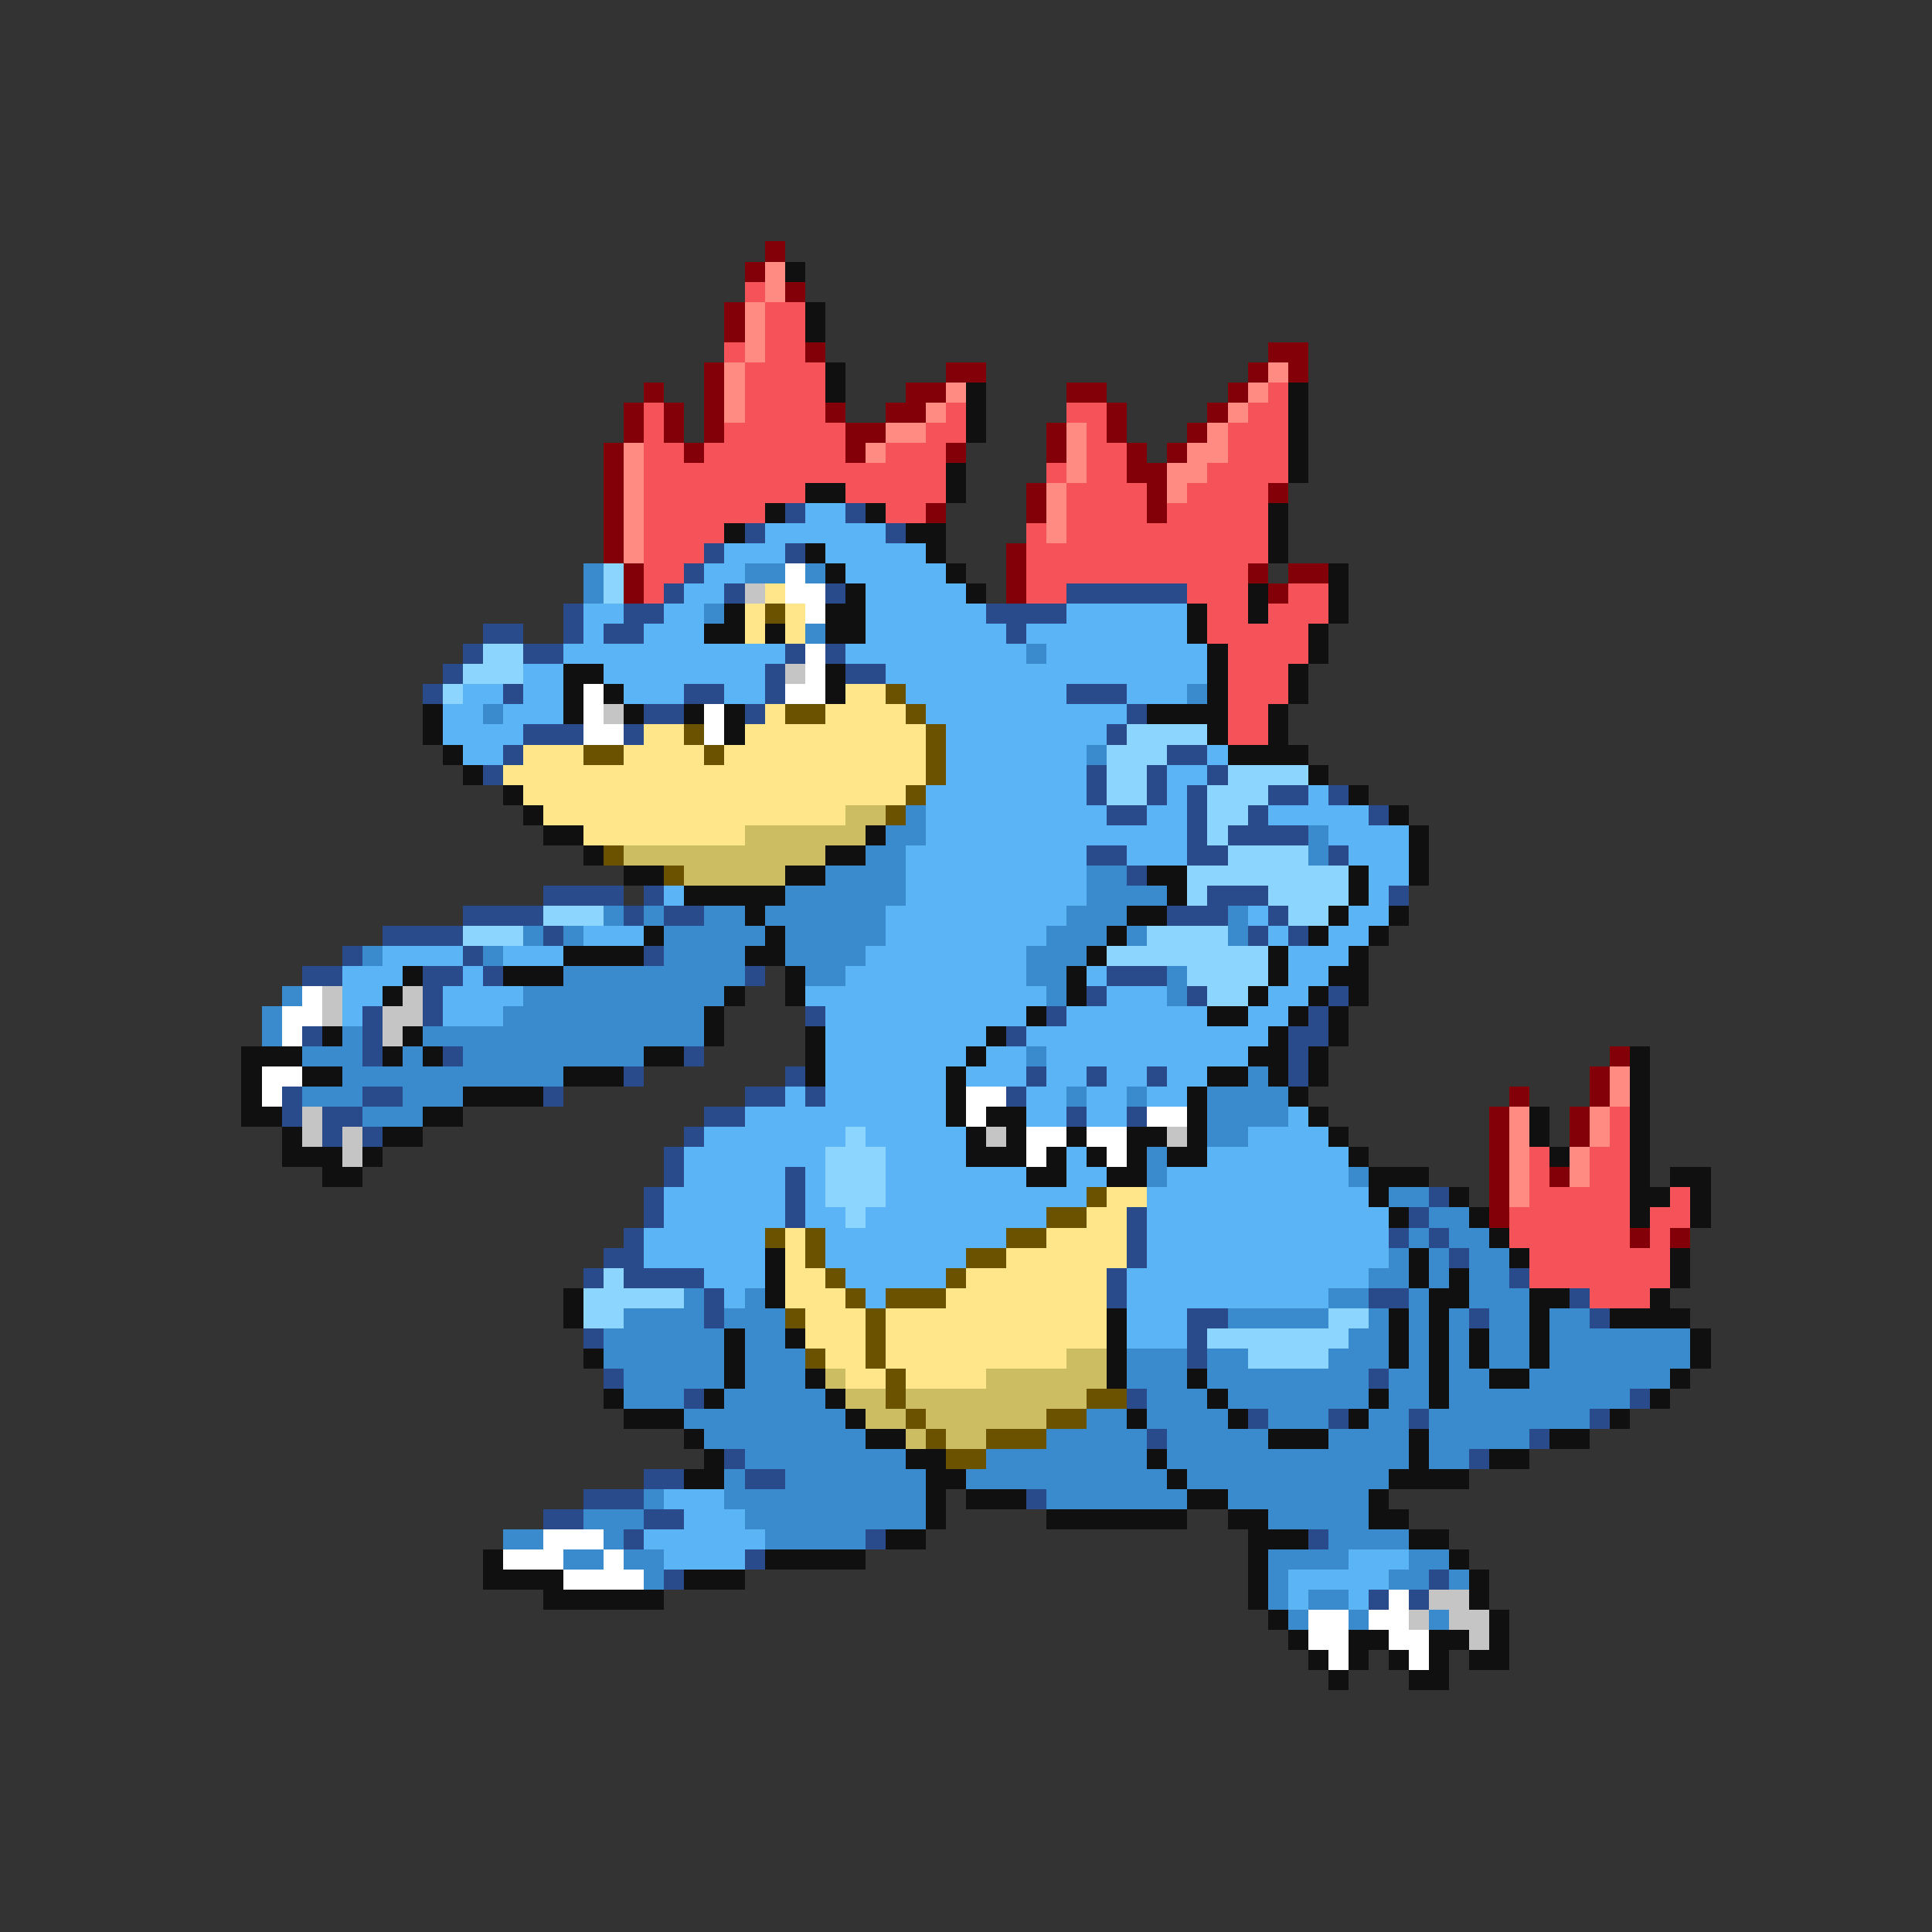 <svg xmlns="http://www.w3.org/2000/svg" viewBox="0 -0.5 96 96" shape-rendering="crispEdges">
<rect x="0" y="-0.5" width="96" height="96" fill="#333333" stroke="none"/>
<path stroke="#830008" d="M38 12h1M37 13h1M39 14h1M36 15h1M36 16h1M40 17h1M63 17h2M35 18h1M47 18h2M62 18h1M64 18h1M32 19h1M35 19h1M45 19h2M53 19h2M61 19h1M31 20h1M33 20h1M35 20h1M41 20h1M44 20h2M55 20h1M60 20h1M31 21h1M33 21h1M35 21h1M42 21h2M52 21h1M55 21h1M59 21h1M30 22h1M34 22h1M42 22h1M47 22h1M52 22h1M56 22h1M58 22h1M30 23h1M56 23h2M30 24h1M51 24h1M57 24h1M63 24h1M30 25h1M46 25h1M51 25h1M57 25h1M30 26h1M30 27h1M50 27h1M31 28h1M50 28h1M62 28h1M64 28h2M31 29h1M50 29h1M63 29h1M80 52h1M79 53h1M75 54h1M79 54h1M74 55h1M78 55h1M74 56h1M78 56h1M74 57h1M74 58h1M77 58h1M74 59h1M74 60h1M81 61h1M83 61h1" />
<path stroke="#ff8b83" d="M38 13h1M38 14h1M37 15h1M37 16h1M37 17h1M36 18h1M63 18h1M36 19h1M47 19h1M62 19h1M36 20h1M46 20h1M61 20h1M44 21h2M53 21h1M60 21h1M31 22h1M43 22h1M53 22h1M59 22h2M31 23h1M53 23h1M58 23h2M31 24h1M52 24h1M58 24h1M31 25h1M52 25h1M31 26h1M52 26h1M31 27h1M80 53h1M80 54h1M75 55h1M79 55h1M75 56h1M79 56h1M75 57h1M78 57h1M75 58h1M78 58h1M75 59h1" />
<path stroke="#101010" d="M39 13h1M40 15h1M40 16h1M41 18h1M41 19h1M48 19h1M64 19h1M48 20h1M64 20h1M48 21h1M64 21h1M64 22h1M47 23h1M64 23h1M40 24h2M47 24h1M38 25h1M43 25h1M63 25h1M36 26h1M45 26h2M63 26h1M40 27h1M46 27h1M63 27h1M41 28h1M47 28h1M66 28h1M42 29h1M48 29h1M62 29h1M66 29h1M36 30h1M41 30h2M59 30h1M62 30h1M66 30h1M35 31h2M38 31h1M41 31h2M59 31h1M65 31h1M60 32h1M65 32h1M28 33h2M41 33h1M60 33h1M64 33h1M28 34h1M30 34h1M41 34h1M60 34h1M64 34h1M21 35h1M28 35h1M31 35h1M34 35h1M36 35h1M57 35h4M63 35h1M21 36h1M36 36h1M60 36h1M63 36h1M22 37h1M61 37h4M23 38h1M65 38h1M25 39h1M67 39h1M26 40h1M69 40h1M27 41h2M43 41h1M70 41h1M29 42h1M41 42h2M70 42h1M31 43h2M39 43h2M57 43h2M67 43h1M70 43h1M34 44h5M58 44h1M67 44h1M37 45h1M56 45h2M66 45h1M69 45h1M32 46h1M38 46h1M55 46h1M65 46h1M68 46h1M28 47h4M37 47h2M54 47h1M63 47h1M67 47h1M20 48h1M25 48h3M39 48h1M53 48h1M63 48h1M66 48h2M19 49h1M36 49h1M39 49h1M53 49h1M62 49h1M65 49h1M67 49h1M35 50h1M51 50h1M60 50h2M64 50h1M66 50h1M16 51h1M20 51h1M35 51h1M40 51h1M49 51h1M63 51h1M66 51h1M12 52h3M19 52h1M21 52h1M32 52h2M40 52h1M48 52h1M62 52h2M65 52h1M81 52h1M12 53h1M15 53h2M28 53h3M40 53h1M47 53h1M60 53h2M63 53h1M65 53h1M81 53h1M12 54h1M23 54h4M47 54h1M59 54h1M64 54h1M81 54h1M12 55h2M21 55h2M47 55h1M49 55h2M59 55h1M65 55h1M76 55h1M81 55h1M14 56h1M19 56h2M48 56h1M50 56h1M53 56h1M56 56h2M59 56h1M66 56h1M76 56h1M81 56h1M14 57h3M18 57h1M48 57h3M52 57h1M54 57h1M56 57h1M58 57h2M67 57h1M77 57h1M81 57h1M16 58h2M51 58h2M55 58h2M68 58h3M81 58h1M83 58h2M68 59h1M72 59h1M81 59h2M84 59h1M69 60h1M73 60h1M81 60h1M84 60h1M74 61h1M38 62h1M70 62h1M75 62h1M83 62h1M38 63h1M70 63h1M72 63h1M83 63h1M28 64h1M38 64h1M71 64h2M76 64h2M82 64h1M28 65h1M55 65h1M69 65h1M71 65h1M76 65h1M80 65h4M36 66h1M39 66h1M55 66h1M69 66h1M71 66h1M73 66h1M76 66h1M84 66h1M29 67h1M36 67h1M55 67h1M69 67h1M71 67h1M73 67h1M76 67h1M84 67h1M36 68h1M40 68h1M55 68h1M59 68h1M71 68h1M74 68h2M83 68h1M30 69h1M35 69h1M41 69h1M60 69h1M68 69h1M71 69h1M82 69h1M31 70h3M42 70h1M56 70h1M61 70h1M67 70h1M80 70h1M34 71h1M43 71h2M63 71h3M70 71h1M77 71h2M35 72h1M45 72h2M57 72h1M70 72h1M74 72h2M34 73h2M46 73h2M58 73h1M69 73h4M46 74h1M48 74h3M59 74h2M68 74h1M46 75h1M52 75h7M61 75h2M68 75h2M44 76h2M62 76h3M70 76h2M24 77h1M38 77h5M62 77h1M72 77h1M24 78h4M34 78h3M62 78h1M73 78h1M27 79h6M62 79h1M73 79h1M63 80h1M74 80h1M64 81h1M67 81h2M71 81h2M74 81h1M65 82h1M67 82h1M69 82h1M71 82h1M73 82h2M66 83h1M70 83h2" />
<path stroke="#f6525a" d="M37 14h1M38 15h2M38 16h2M36 17h1M38 17h2M37 18h4M37 19h4M63 19h1M32 20h1M37 20h4M47 20h1M53 20h2M62 20h2M32 21h1M36 21h6M46 21h2M54 21h1M61 21h3M32 22h2M35 22h7M44 22h3M54 22h2M61 22h3M32 23h15M52 23h1M54 23h2M60 23h4M32 24h8M42 24h5M53 24h4M59 24h4M32 25h6M44 25h2M53 25h4M58 25h5M32 26h4M51 26h1M53 26h10M32 27h3M51 27h12M32 28h2M51 28h11M32 29h1M51 29h2M59 29h3M64 29h2M60 30h2M63 30h3M60 31h5M61 32h4M61 33h3M61 34h3M61 35h2M61 36h2M80 55h1M80 56h1M76 57h1M79 57h2M76 58h1M79 58h2M76 59h5M83 59h1M75 60h6M82 60h2M75 61h6M82 61h1M76 62h7M76 63h7M79 64h3" />
<path stroke="#294a8b" d="M39 25h1M42 25h1M37 26h1M44 26h1M35 27h1M39 27h1M34 28h1M33 29h1M36 29h1M41 29h1M53 29h6M28 30h1M31 30h2M49 30h4M24 31h2M28 31h1M30 31h2M50 31h1M23 32h1M26 32h2M39 32h1M41 32h1M22 33h1M38 33h1M42 33h2M21 34h1M25 34h1M34 34h2M38 34h1M53 34h3M32 35h2M37 35h1M56 35h1M26 36h3M31 36h1M55 36h1M25 37h1M58 37h2M24 38h1M54 38h1M57 38h1M60 38h1M54 39h1M57 39h1M59 39h1M63 39h2M66 39h1M55 40h2M59 40h1M62 40h1M68 40h1M59 41h1M61 41h4M54 42h2M59 42h2M66 42h1M56 43h1M27 44h4M32 44h1M60 44h3M69 44h1M23 45h4M31 45h1M33 45h2M58 45h3M63 45h1M19 46h4M27 46h1M62 46h1M64 46h1M17 47h1M23 47h1M32 47h1M15 48h2M21 48h2M24 48h1M37 48h1M55 48h3M21 49h1M54 49h1M59 49h1M66 49h1M18 50h1M21 50h1M40 50h1M52 50h1M65 50h1M15 51h1M18 51h1M50 51h1M64 51h2M18 52h1M22 52h1M34 52h1M64 52h1M31 53h1M39 53h1M51 53h1M54 53h1M57 53h1M64 53h1M14 54h1M18 54h2M27 54h1M37 54h2M40 54h1M50 54h1M14 55h1M16 55h2M35 55h2M53 55h1M56 55h1M16 56h1M18 56h1M34 56h1M33 57h1M33 58h1M39 58h1M32 59h1M39 59h1M71 59h1M32 60h1M39 60h1M56 60h1M70 60h1M31 61h1M56 61h1M69 61h1M71 61h1M30 62h2M56 62h1M72 62h1M29 63h1M31 63h4M55 63h1M75 63h1M35 64h1M55 64h1M68 64h2M78 64h1M35 65h1M59 65h2M73 65h1M79 65h1M29 66h1M59 66h1M59 67h1M30 68h1M68 68h1M34 69h1M56 69h1M81 69h1M62 70h1M66 70h1M70 70h1M79 70h1M57 71h1M76 71h1M36 72h1M73 72h1M32 73h2M37 73h2M29 74h3M51 74h1M27 75h2M32 75h2M31 76h1M43 76h1M65 76h1M37 77h1M33 78h1M71 78h1M68 79h1M70 79h1" />
<path stroke="#5ab4f6" d="M40 25h2M38 26h6M36 27h3M41 27h5M35 28h2M42 28h5M34 29h2M43 29h5M29 30h2M33 30h2M43 30h6M53 30h6M29 31h1M32 31h3M43 31h7M51 31h8M28 32h11M42 32h9M52 32h8M26 33h2M30 33h8M44 33h16M23 34h2M26 34h2M31 34h3M36 34h2M45 34h8M56 34h3M22 35h2M25 35h3M46 35h10M22 36h4M47 36h8M23 37h2M47 37h7M60 37h1M47 38h7M58 38h2M46 39h8M58 39h1M65 39h1M46 40h9M57 40h2M63 40h5M46 41h13M66 41h4M45 42h9M56 42h3M67 42h3M45 43h9M68 43h2M33 44h1M45 44h9M68 44h1M44 45h9M62 45h1M67 45h2M29 46h3M44 46h8M63 46h1M66 46h2M19 47h4M25 47h3M43 47h8M64 47h3M17 48h3M23 48h1M42 48h9M54 48h1M64 48h2M17 49h2M22 49h4M40 49h12M55 49h3M63 49h2M17 50h1M22 50h3M41 50h10M53 50h7M62 50h2M41 51h8M51 51h12M41 52h7M49 52h2M52 52h10M41 53h6M48 53h3M52 53h2M55 53h2M58 53h2M39 54h1M41 54h6M51 54h2M54 54h2M57 54h2M37 55h10M51 55h2M54 55h2M64 55h1M35 56h7M43 56h5M62 56h4M34 57h7M44 57h4M53 57h1M60 57h7M34 58h5M40 58h1M44 58h7M53 58h2M58 58h9M33 59h6M40 59h1M44 59h10M57 59h11M33 60h6M40 60h2M43 60h9M57 60h12M32 61h6M41 61h9M57 61h12M32 62h6M41 62h7M57 62h12M35 63h3M42 63h5M56 63h12M36 64h1M43 64h1M56 64h10M56 65h3M56 66h3M33 74h3M34 75h3M32 76h6M33 77h4M67 77h3M64 78h5M64 79h1M67 79h1" />
<path stroke="#398bcd" d="M29 28h1M37 28h2M40 28h1M29 29h1M35 30h1M40 31h1M51 32h1M59 34h1M24 35h1M54 37h1M45 40h1M44 41h2M65 41h1M43 42h2M65 42h1M41 43h4M54 43h2M39 44h6M54 44h4M30 45h1M32 45h1M35 45h2M38 45h6M53 45h3M61 45h1M26 46h1M28 46h1M33 46h5M39 46h5M52 46h3M56 46h1M61 46h1M18 47h1M24 47h1M33 47h4M39 47h4M51 47h3M28 48h9M40 48h2M51 48h2M58 48h1M14 49h1M26 49h10M52 49h1M58 49h1M13 50h1M25 50h10M13 51h1M17 51h1M21 51h14M15 52h3M20 52h1M23 52h9M51 52h1M17 53h11M62 53h1M15 54h3M20 54h3M53 54h1M56 54h1M60 54h4M18 55h3M60 55h4M60 56h2M57 57h1M57 58h1M67 58h1M69 59h2M71 60h2M70 61h1M72 61h2M69 62h1M71 62h1M73 62h2M68 63h2M71 63h1M73 63h2M34 64h1M37 64h1M66 64h2M70 64h1M73 64h3M31 65h4M36 65h3M61 65h5M68 65h1M70 65h1M72 65h1M74 65h2M77 65h2M30 66h6M37 66h2M67 66h2M70 66h1M72 66h1M74 66h2M77 66h7M30 67h6M37 67h3M56 67h3M60 67h2M66 67h3M70 67h1M72 67h1M74 67h2M77 67h7M31 68h5M37 68h3M56 68h3M60 68h8M69 68h2M72 68h2M76 68h7M31 69h3M36 69h5M57 69h3M61 69h7M69 69h2M72 69h9M34 70h8M54 70h2M57 70h4M63 70h3M68 70h2M71 70h8M35 71h8M52 71h5M58 71h5M66 71h4M71 71h5M37 72h8M49 72h8M58 72h12M71 72h2M36 73h1M39 73h7M48 73h10M59 73h10M32 74h1M36 74h10M52 74h7M61 74h7M29 75h3M37 75h9M63 75h5M25 76h2M30 76h1M38 76h5M66 76h4M28 77h2M31 77h2M63 77h4M70 77h2M32 78h1M63 78h1M69 78h2M72 78h1M63 79h1M65 79h2M64 80h1M67 80h1M71 80h1" />
<path stroke="#8bd5ff" d="M30 28h1M30 29h1M24 32h2M23 33h3M22 34h1M56 36h4M55 37h3M55 38h2M61 38h4M55 39h2M60 39h3M60 40h2M60 41h1M61 42h4M59 43h8M59 44h1M63 44h4M27 45h3M64 45h2M23 46h3M57 46h4M55 47h8M59 48h4M60 49h2M42 56h1M41 57h3M41 58h3M41 59h3M42 60h1M30 63h1M29 64h5M29 65h2M66 65h2M60 66h7M62 67h4" />
<path stroke="#ffffff" d="M39 28h1M39 29h2M40 30h1M40 32h1M40 33h1M29 34h1M39 34h2M29 35h1M35 35h1M29 36h2M35 36h1M15 49h1M14 50h2M14 51h1M13 53h2M13 54h1M48 54h2M48 55h1M57 55h2M51 56h2M54 56h2M51 57h1M55 57h1M27 76h3M25 77h3M30 77h1M28 78h4M69 79h1M65 80h2M68 80h2M65 81h2M69 81h2M66 82h1M70 82h1" />
<path stroke="#c5c5c5" d="M37 29h1M39 33h1M30 35h1M16 49h1M20 49h1M16 50h1M19 50h2M19 51h1M15 55h1M15 56h1M17 56h1M49 56h1M58 56h1M17 57h1M71 79h2M70 80h1M72 80h2M73 81h1" />
<path stroke="#ffe68b" d="M38 29h1M37 30h1M39 30h1M37 31h1M39 31h1M42 34h2M38 35h1M41 35h4M32 36h2M37 36h9M26 37h3M31 37h4M36 37h10M25 38h21M26 39h19M27 40h15M29 41h8M55 59h2M54 60h2M39 61h1M52 61h4M39 62h1M50 62h6M39 63h2M48 63h7M39 64h3M47 64h8M40 65h3M44 65h11M40 66h3M44 66h11M41 67h2M44 67h9M42 68h2M45 68h4" />
<path stroke="#6a5200" d="M38 30h1M44 34h1M39 35h2M45 35h1M34 36h1M46 36h1M29 37h2M35 37h1M46 37h1M46 38h1M45 39h1M44 40h1M30 42h1M33 43h1M54 59h1M52 60h2M38 61h1M40 61h1M50 61h2M40 62h1M48 62h2M41 63h1M47 63h1M42 64h1M44 64h3M39 65h1M43 65h1M43 66h1M40 67h1M43 67h1M44 68h1M44 69h1M54 69h2M45 70h1M52 70h2M46 71h1M49 71h3M47 72h2" />
<path stroke="#cdbd62" d="M42 40h2M37 41h6M31 42h10M34 43h5M53 67h2M41 68h1M49 68h6M42 69h2M45 69h9M43 70h2M46 70h6M45 71h1M47 71h2" />
</svg>